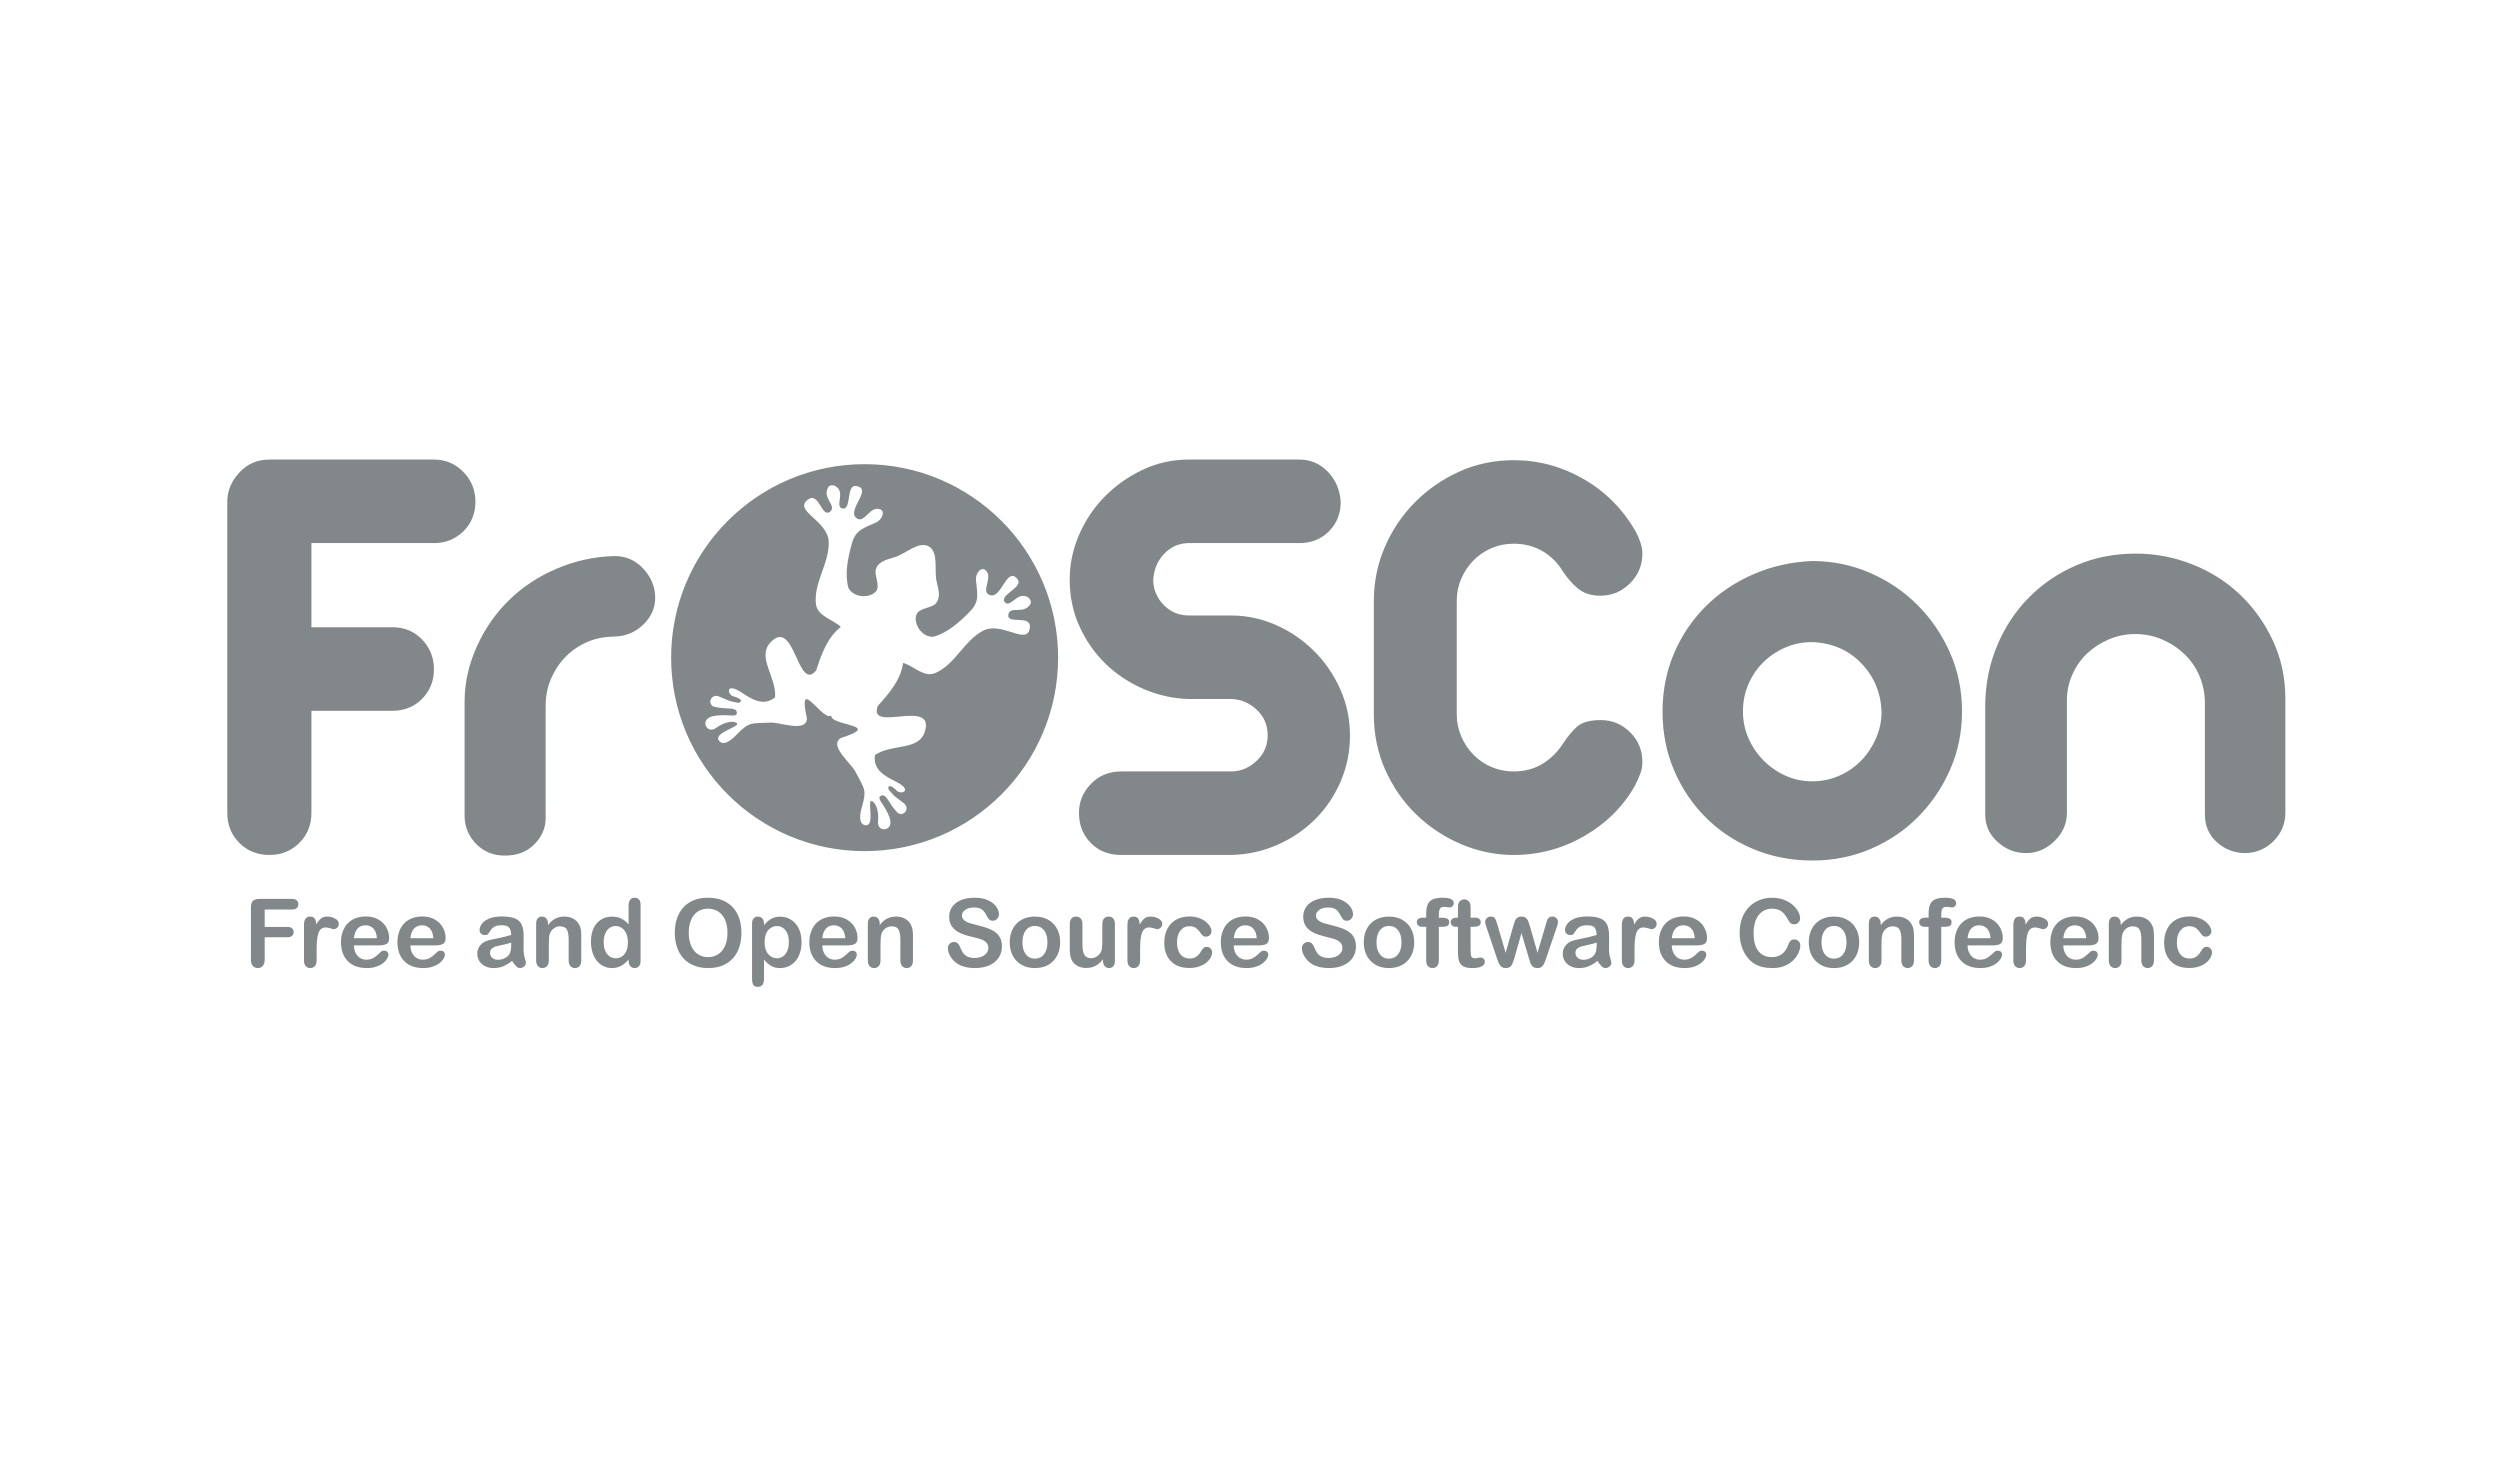 <svg xmlns="http://www.w3.org/2000/svg" width="198" height="116" viewBox="0 0 198 116">
  <g fill="#828889" fill-rule="evenodd" transform="translate(18 36)">
    <path d="M151.14 7.846C152.708 7.846 154.211 8.132 155.649 8.704 157.086 9.275 158.344 10.076 159.423 11.105 160.5 12.134 161.367 13.351 162.02 14.756 162.673 16.161 163 17.68 163 19.314L163 28.38C163 29.23 162.698 29.965 162.094 30.586 161.489 31.207 160.745 31.533 159.864 31.566 158.981 31.566 158.222 31.28 157.585 30.708 156.947 30.136 156.629 29.409 156.629 28.528L156.629 19.706C156.629 18.954 156.49 18.244 156.213 17.574 155.935 16.904 155.543 16.324 155.036 15.834 154.53 15.344 153.942 14.952 153.272 14.658 152.602 14.364 151.875 14.217 151.091 14.217 150.372 14.217 149.686 14.356 149.033 14.633 148.379 14.912 147.808 15.279 147.317 15.737 146.827 16.194 146.436 16.749 146.141 17.403 145.847 18.056 145.7 18.742 145.7 19.461L145.7 28.38C145.7 29.23 145.373 29.973 144.72 30.61 144.067 31.248 143.315 31.566 142.466 31.566 141.616 31.566 140.865 31.272 140.211 30.684 139.558 30.096 139.231 29.377 139.231 28.528L139.231 19.706C139.264 18.072 139.582 16.537 140.187 15.099 140.791 13.662 141.624 12.404 142.686 11.326 143.748 10.248 144.998 9.398 146.436 8.777 147.873 8.157 149.441 7.846 151.14 7.846L151.14 7.846 151.14 7.846zM125.531 14.854C124.78 14.854 124.078 14.993 123.424 15.27 122.771 15.548 122.191 15.932 121.684 16.422 121.178 16.913 120.778 17.493 120.484 18.162 120.189 18.832 120.042 19.559 120.042 20.343 120.042 21.095 120.189 21.805 120.484 22.475 120.778 23.144 121.178 23.733 121.684 24.239 122.191 24.746 122.771 25.146 123.424 25.44 124.078 25.734 124.78 25.881 125.531 25.881 126.283 25.881 126.994 25.734 127.663 25.44 128.333 25.146 128.913 24.746 129.403 24.239 129.893 23.733 130.286 23.144 130.579 22.475 130.873 21.805 131.02 21.095 131.02 20.343 130.955 18.84 130.416 17.566 129.403 16.521 128.391 15.475 127.1 14.919 125.531 14.854L125.531 14.854zM125.531 8.434C127.132 8.434 128.652 8.745 130.089 9.365 131.527 9.986 132.785 10.835 133.863 11.914 134.941 12.992 135.798 14.25 136.436 15.687 137.073 17.125 137.392 18.677 137.392 20.343 137.392 21.977 137.081 23.504 136.46 24.925 135.84 26.347 134.998 27.596 133.937 28.674 132.874 29.753 131.625 30.602 130.187 31.223 128.75 31.844 127.197 32.154 125.531 32.154 123.898 32.154 122.362 31.86 120.925 31.272 119.487 30.684 118.229 29.859 117.151 28.797 116.073 27.735 115.223 26.485 114.603 25.048 113.982 23.61 113.672 22.042 113.672 20.343 113.672 18.71 113.974 17.182 114.578 15.76 115.183 14.34 116.015 13.098 117.078 12.036 118.14 10.974 119.397 10.125 120.851 9.488 122.305 8.851 123.865 8.499 125.531 8.434L125.531 8.434zM108.794 21.03C109.676 21.03 110.443 21.348 111.097 21.985 111.75 22.622 112.077 23.414 112.077 24.362 112.077 24.689 112.02 24.999 111.906 25.293 111.791 25.587 111.652 25.897 111.489 26.224 110.542 27.89 109.202 29.222 107.47 30.218 105.739 31.215 103.876 31.713 101.883 31.713 100.446 31.713 99.057 31.427 97.718 30.855 96.378 30.284 95.194 29.5 94.165 28.503 93.135 27.506 92.318 26.33 91.714 24.974 91.11 23.618 90.808 22.157 90.808 20.588L90.808 11.571C90.808 10.1 91.093 8.695 91.665 7.356 92.237 6.016 93.029 4.832 94.042 3.803 95.055 2.774 96.231 1.957 97.571 1.352 98.91.748 100.348.446 101.883.446 103.844.446 105.69.945 107.421 1.941 109.153 2.937 110.525 4.318 111.538 6.082 111.669 6.311 111.791 6.588 111.906 6.915 112.02 7.242 112.077 7.552 112.077 7.846 112.077 8.761 111.75 9.545 111.097 10.199 110.443 10.852 109.659 11.179 108.745 11.179 108.026 11.179 107.438 10.991 106.98 10.615 106.523 10.239 106.114 9.774 105.755 9.218 105.363 8.565 104.832 8.042 104.162 7.65 103.492 7.258 102.733 7.062 101.883 7.062 101.262 7.062 100.683 7.176 100.144 7.405 99.604 7.634 99.131 7.953 98.722 8.361 98.314 8.769 97.987 9.251 97.742 9.807 97.497 10.362 97.375 10.95 97.375 11.571L97.375 20.589C97.375 21.209 97.497 21.797 97.742 22.353 97.987 22.908 98.314 23.39 98.722 23.798 99.131 24.207 99.604 24.526 100.144 24.754 100.683 24.982 101.262 25.098 101.883 25.098 102.733 25.098 103.484 24.901 104.138 24.509 104.791 24.117 105.33 23.594 105.755 22.941 106.114 22.386 106.49 21.928 106.882 21.569 107.274 21.209 107.911 21.03 108.794 21.03L108.794 21.03zM76.177 7.013C75.393 7.013 74.731 7.299 74.192 7.871 73.653 8.442 73.367 9.153 73.334 10.002 73.367 10.754 73.653 11.399 74.192 11.938 74.731 12.478 75.393 12.747 76.177 12.747L79.51 12.747C80.718 12.747 81.886 12.992 83.013 13.482 84.141 13.972 85.145 14.65 86.028 15.516 86.91 16.382 87.612 17.395 88.135 18.554 88.657 19.714 88.919 20.947 88.919 22.254 88.919 23.529 88.674 24.738 88.184 25.881 87.694 27.025 87.024 28.021 86.174 28.87 85.325 29.72 84.328 30.398 83.185 30.904 82.042 31.411 80.816 31.68 79.51 31.713L70.786 31.713C69.806 31.713 69.006 31.394 68.384 30.758 67.764 30.12 67.454 29.328 67.454 28.38 67.454 27.498 67.772 26.73 68.409 26.077 69.046 25.424 69.838 25.097 70.786 25.097L79.51 25.097C80.261 25.097 80.931 24.819 81.519 24.264 82.107 23.708 82.401 23.039 82.401 22.254 82.401 21.437 82.115 20.759 81.543 20.22 80.971 19.681 80.31 19.395 79.559 19.363L76.177 19.363C74.936 19.33 73.743 19.069 72.599 18.579 71.456 18.089 70.451 17.427 69.585 16.594 68.72 15.76 68.026 14.773 67.503 13.629 66.98 12.485 66.719 11.244 66.719 9.904 66.719 8.695 66.963 7.519 67.454 6.376 67.944 5.232 68.621 4.22 69.487 3.337 70.353 2.455 71.358 1.744 72.501 1.205 73.645.666 74.87.397 76.177.397L84.9.397C85.782.397 86.534.715 87.155 1.352 87.775 1.99 88.118 2.782 88.184 3.73 88.184 4.677 87.873 5.461 87.252 6.082 86.632 6.703 85.848 7.013 84.9 7.013L76.177 7.013 76.177 7.013zM21.982 31.762C21.1 31.762 20.364 31.476 19.777 30.904 19.189 30.333 18.796 29.575 18.796 28.626L18.796 19.559C18.796 17.99 19.164 16.512 19.801 15.124 20.438 13.735 21.288 12.526 22.35 11.497 23.411 10.468 24.653 9.651 26.074 9.047 27.495 8.442 29.006 8.084 30.608 8.042 31.522 8.018 32.282 8.352 32.886 8.973 33.49 9.594 33.858 10.344 33.891 11.227 33.924 12.109 33.58 12.853 32.96 13.457 32.339 14.062 31.572 14.395 30.656 14.413 29.905 14.428 29.202 14.552 28.549 14.83 27.896 15.107 27.324 15.491 26.833 15.981 26.343 16.471 25.952 17.052 25.657 17.721 25.363 18.391 25.216 19.118 25.216 19.902L25.216 28.821C25.216 29.674 24.832 30.373 24.261 30.929 23.689 31.484 22.93 31.762 21.982 31.762L21.982 31.762zM6.665 7.013L6.665 13.678 13.085 13.678C14.033 13.678 14.817 14.005 15.438 14.658 16.058 15.312 16.369 16.096 16.369 17.011 16.369 17.925 16.058 18.701 15.438 19.339 14.817 19.976 14.032 20.294 13.085 20.294L6.665 20.294 6.665 28.38C6.665 29.328 6.347 30.12 5.709 30.758 5.073 31.394 4.28 31.713 3.333 31.713 2.385 31.713 1.593 31.394.955 30.758.319 30.12 0 29.328 0 28.38L0 3.73C0 2.88.319 2.112.955 1.426 1.593.74 2.385.397 3.333.397L16.369.397C17.283.397 18.06.724 18.697 1.377 19.333 2.03 19.653 2.815 19.653 3.73 19.653 4.677 19.333 5.461 18.697 6.082 18.06 6.703 17.283 7.013 16.369 7.013L6.665 7.013 6.665 7.013zM79.713 38.308L81.532 38.308C81.508 37.965 81.416 37.708 81.255 37.539 81.094 37.369 80.884 37.283 80.621 37.283 80.37 37.283 80.166 37.37 80.006 37.541 79.845 37.714 79.747 37.97 79.713 38.308L79.713 38.308 79.713 38.308zM81.675 38.877L79.713 38.877C79.716 39.106 79.762 39.306 79.851 39.481 79.94 39.655 80.06 39.786 80.208 39.873 80.356 39.962 80.52 40.006 80.698 40.006 80.819 40.006 80.928 39.993 81.027 39.964 81.126 39.936 81.223 39.892 81.315 39.832 81.41 39.772 81.495 39.708 81.573 39.638 81.652 39.57 81.753 39.477 81.879 39.359 81.93 39.315 82.003 39.293 82.099 39.293 82.202 39.293 82.285 39.321 82.349 39.378 82.412 39.434 82.444 39.513 82.444 39.616 82.444 39.707 82.408 39.813 82.338 39.935 82.266 40.055 82.159 40.172 82.015 40.283 81.872 40.395 81.693 40.488 81.476 40.561 81.259 40.634 81.009 40.671 80.728 40.671 80.083 40.671 79.582 40.488 79.224 40.12 78.867 39.753 78.687 39.254 78.687 38.624 78.687 38.328 78.731 38.052 78.82 37.798 78.908 37.545 79.037 37.328 79.205 37.146 79.375 36.965 79.583 36.826 79.831 36.729 80.078 36.633 80.353 36.584 80.654 36.584 81.047 36.584 81.383 36.667 81.663 36.832 81.944 36.998 82.154 37.211 82.294 37.473 82.433 37.736 82.503 38.003 82.503 38.275 82.503 38.527 82.43 38.69 82.286 38.766 82.142 38.84 81.937 38.877 81.675 38.877L81.675 38.877zM78.002 39.428C78.002 39.553 77.965 39.686 77.89 39.829 77.815 39.972 77.701 40.107 77.548 40.236 77.395 40.364 77.202 40.468 76.969 40.546 76.737 40.625 76.475 40.664 76.184 40.664 75.563 40.664 75.079 40.483 74.731 40.122 74.384 39.76 74.209 39.276 74.209 38.668 74.209 38.256 74.288 37.892 74.448 37.576 74.607 37.26 74.838 37.016 75.139 36.844 75.441 36.671 75.801 36.584 76.22 36.584 76.48 36.584 76.718 36.622 76.935 36.698 77.151 36.773 77.335 36.871 77.486 36.992 77.637 37.113 77.752 37.24 77.831 37.376 77.911 37.513 77.951 37.639 77.951 37.756 77.951 37.876 77.906 37.978 77.817 38.062 77.727 38.145 77.619 38.186 77.491 38.186 77.408 38.186 77.339 38.164 77.284 38.122 77.228 38.079 77.167 38.01 77.098 37.914 76.975 37.728 76.847 37.589 76.714 37.495 76.58 37.402 76.411 37.356 76.205 37.356 75.909 37.356 75.669 37.472 75.488 37.703 75.307 37.934 75.216 38.251 75.216 38.653 75.216 38.842 75.24 39.015 75.287 39.173 75.333 39.331 75.399 39.465 75.489 39.577 75.577 39.689 75.683 39.773 75.809 39.831 75.934 39.888 76.071 39.917 76.221 39.917 76.421 39.917 76.593 39.87 76.736 39.777 76.88 39.683 77.007 39.542 77.117 39.351 77.178 39.238 77.244 39.15 77.316 39.086 77.386 39.023 77.474 38.991 77.577 38.991 77.699 38.991 77.801 39.037 77.881 39.13 77.962 39.223 78.003 39.322 78.003 39.428L78.002 39.428 78.002 39.428zM72.297 39.223L72.297 40.061C72.297 40.265 72.249 40.416 72.154 40.518 72.059 40.619 71.937 40.671 71.79 40.671 71.645 40.671 71.527 40.62 71.433 40.517 71.34 40.414 71.293 40.262 71.293 40.062L71.293 37.268C71.293 36.818 71.457 36.592 71.783 36.592 71.949 36.592 72.069 36.644 72.143 36.75 72.217 36.855 72.257 37.011 72.264 37.217 72.384 37.011 72.506 36.855 72.633 36.75 72.76 36.644 72.928 36.592 73.138 36.592 73.35 36.592 73.554 36.644 73.752 36.75 73.95 36.855 74.049 36.995 74.049 37.169 74.049 37.29 74.008 37.392 73.923 37.472 73.839 37.552 73.747 37.59 73.649 37.59 73.613 37.59 73.524 37.568 73.383 37.523 73.241 37.477 73.117 37.455 73.01 37.455 72.863 37.455 72.742 37.494 72.649 37.571 72.557 37.648 72.484 37.762 72.432 37.914 72.381 38.066 72.346 38.247 72.326 38.457 72.307 38.667 72.297 38.922 72.297 39.223L72.297 39.223zM69.36 40.105L69.36 39.976C69.24 40.128 69.114 40.256 68.982 40.359 68.85 40.462 68.706 40.538 68.549 40.588 68.392 40.639 68.213 40.664 68.012 40.664 67.77 40.664 67.553 40.614 67.359 40.513 67.168 40.412 67.018 40.275 66.913 40.098 66.789 39.885 66.726 39.578 66.726 39.179L66.726 37.191C66.726 36.989 66.771 36.84 66.862 36.741 66.953 36.642 67.072 36.592 67.222 36.592 67.374 36.592 67.496 36.642 67.59 36.742 67.683 36.843 67.729 36.992 67.729 37.191L67.729 38.797C67.729 39.029 67.749 39.225 67.788 39.383 67.828 39.541 67.898 39.665 67.999 39.754 68.101 39.843 68.239 39.888 68.413 39.888 68.582 39.888 68.741 39.838 68.89 39.737 69.039 39.637 69.148 39.505 69.217 39.344 69.274 39.202 69.302 38.891 69.302 38.411L69.302 37.191C69.302 36.992 69.348 36.843 69.441 36.742 69.535 36.642 69.655 36.592 69.805 36.592 69.955 36.592 70.074 36.641 70.165 36.741 70.256 36.84 70.301 36.989 70.301 37.191L70.301 40.097C70.301 40.288 70.257 40.431 70.171 40.528 70.084 40.623 69.971 40.671 69.834 40.671 69.696 40.671 69.584 40.62 69.494 40.522 69.405 40.422 69.36 40.283 69.36 40.105L69.36 40.105 69.36 40.105zM64.957 38.631C64.957 38.222 64.867 37.904 64.688 37.675 64.507 37.449 64.266 37.334 63.963 37.334 63.766 37.334 63.594 37.386 63.445 37.487 63.295 37.589 63.18 37.738 63.1 37.936 63.018 38.135 62.978 38.367 62.978 38.631 62.978 38.893 63.018 39.122 63.097 39.319 63.177 39.514 63.291 39.665 63.438 39.769 63.588 39.873 63.762 39.924 63.963 39.924 64.266 39.924 64.507 39.81 64.688 39.581 64.867 39.352 64.957 39.035 64.957 38.631L64.957 38.631 64.957 38.631zM65.964 38.631C65.964 38.93 65.918 39.206 65.825 39.458 65.731 39.71 65.597 39.927 65.42 40.109 65.245 40.29 65.034 40.429 64.79 40.526 64.543 40.622 64.269 40.671 63.963 40.671 63.658 40.671 63.386 40.622 63.142 40.525 62.9 40.427 62.691 40.286 62.512 40.103 62.335 39.921 62.2 39.705 62.108 39.457 62.017 39.208 61.971 38.932 61.971 38.631 61.971 38.328 62.017 38.049 62.11 37.797 62.204 37.545 62.337 37.329 62.511 37.15 62.684 36.972 62.895 36.834 63.142 36.737 63.39 36.641 63.663 36.592 63.963 36.592 64.266 36.592 64.541 36.641 64.789 36.738 65.037 36.836 65.248 36.977 65.424 37.157 65.601 37.339 65.735 37.555 65.827 37.804 65.918 38.054 65.964 38.33 65.964 38.631L65.964 38.631 65.964 38.631zM61.352 38.961C61.352 39.287 61.268 39.581 61.1 39.84 60.933 40.1 60.687 40.304 60.364 40.45 60.04 40.597 59.657 40.671 59.213 40.671 58.681 40.671 58.244 40.571 57.897 40.37 57.653 40.225 57.453 40.033 57.3 39.79 57.147 39.55 57.071 39.315 57.071 39.087 57.071 38.955 57.117 38.841 57.209 38.747 57.3 38.653 57.417 38.605 57.56 38.605 57.675 38.605 57.772 38.643 57.852 38.715 57.931 38.79 57.999 38.899 58.055 39.043 58.124 39.215 58.199 39.358 58.279 39.473 58.358 39.587 58.471 39.683 58.615 39.758 58.759 39.832 58.949 39.87 59.184 39.87 59.508 39.87 59.771 39.795 59.972 39.644 60.174 39.493 60.276 39.306 60.276 39.079 60.276 38.901 60.222 38.756 60.113 38.644 60.004 38.533 59.862 38.447 59.69 38.389 59.517 38.331 59.286 38.267 58.997 38.201 58.61 38.111 58.285 38.004 58.024 37.884 57.764 37.762 57.556 37.597 57.403 37.387 57.25 37.178 57.173 36.918 57.173 36.607 57.173 36.311 57.254 36.047 57.416 35.817 57.578 35.587 57.812 35.41 58.118 35.286 58.424 35.162 58.784 35.1 59.199 35.1 59.529 35.1 59.816 35.141 60.056 35.223 60.298 35.306 60.498 35.414 60.657 35.55 60.817 35.686 60.933 35.829 61.007 35.978 61.08 36.127 61.118 36.273 61.118 36.416 61.118 36.545 61.071 36.662 60.98 36.766 60.888 36.87 60.773 36.923 60.636 36.923 60.511 36.923 60.416 36.892 60.352 36.829 60.286 36.767 60.216 36.664 60.141 36.523 60.042 36.319 59.925 36.16 59.787 36.046 59.651 35.932 59.43 35.875 59.126 35.875 58.844 35.875 58.617 35.936 58.445 36.061 58.272 36.185 58.185 36.333 58.185 36.508 58.185 36.615 58.214 36.708 58.273 36.786 58.332 36.865 58.413 36.932 58.516 36.989 58.619 37.044 58.723 37.089 58.828 37.121 58.934 37.152 59.107 37.198 59.351 37.26 59.654 37.331 59.929 37.409 60.175 37.496 60.422 37.581 60.63 37.685 60.804 37.808 60.976 37.929 61.11 38.085 61.207 38.272 61.304 38.46 61.353 38.69 61.353 38.961L61.352 38.961 61.352 38.961zM51.673 37.146L51.673 37.268C51.849 37.034 52.042 36.864 52.251 36.755 52.46 36.645 52.701 36.592 52.973 36.592 53.238 36.592 53.474 36.649 53.682 36.764 53.891 36.879 54.046 37.042 54.149 37.252 54.215 37.375 54.258 37.507 54.278 37.65 54.297 37.792 54.307 37.972 54.307 38.193L54.307 40.061C54.307 40.262 54.261 40.413 54.169 40.516 54.077 40.619 53.958 40.671 53.811 40.671 53.661 40.671 53.541 40.618 53.447 40.512 53.354 40.407 53.308 40.257 53.308 40.061L53.308 38.389C53.308 38.058 53.261 37.804 53.169 37.629 53.078 37.454 52.895 37.366 52.621 37.366 52.443 37.366 52.279 37.419 52.132 37.526 51.986 37.632 51.877 37.779 51.81 37.966 51.761 38.115 51.736 38.394 51.736 38.804L51.736 40.061C51.736 40.264 51.688 40.416 51.594 40.518 51.5 40.619 51.378 40.671 51.229 40.671 51.083 40.671 50.965 40.618 50.872 40.513 50.778 40.407 50.732 40.257 50.732 40.061L50.732 37.161C50.732 36.97 50.774 36.828 50.857 36.733 50.941 36.639 51.055 36.592 51.199 36.592 51.287 36.592 51.367 36.613 51.439 36.654 51.509 36.696 51.566 36.758 51.609 36.841 51.652 36.925 51.673 37.027 51.673 37.146L51.673 37.146 51.673 37.146zM47.126 38.308L48.946 38.308C48.922 37.965 48.829 37.708 48.668 37.539 48.507 37.368 48.297 37.283 48.034 37.283 47.783 37.283 47.579 37.37 47.419 37.541 47.258 37.714 47.16 37.97 47.126 38.308L47.126 38.308zM49.088 38.877L47.126 38.877C47.129 39.106 47.175 39.306 47.265 39.481 47.353 39.655 47.473 39.786 47.621 39.873 47.769 39.962 47.933 40.006 48.111 40.006 48.232 40.006 48.341 39.992 48.44 39.964 48.539 39.936 48.636 39.892 48.728 39.832 48.823 39.771 48.908 39.707 48.986 39.638 49.065 39.57 49.166 39.477 49.292 39.359 49.343 39.315 49.416 39.292 49.512 39.292 49.615 39.292 49.698 39.321 49.762 39.377 49.825 39.434 49.857 39.513 49.857 39.616 49.857 39.706 49.821 39.813 49.751 39.934 49.679 40.055 49.573 40.172 49.428 40.283 49.285 40.395 49.106 40.488 48.889 40.561 48.672 40.634 48.422 40.671 48.141 40.671 47.496 40.671 46.995 40.488 46.637 40.12 46.279 39.752 46.1 39.253 46.1 38.624 46.1 38.328 46.144 38.051 46.234 37.798 46.322 37.545 46.45 37.328 46.618 37.146 46.788 36.965 46.996 36.826 47.245 36.729 47.492 36.633 47.766 36.584 48.068 36.584 48.46 36.584 48.796 36.667 49.076 36.832 49.357 36.998 49.567 37.211 49.707 37.473 49.846 37.736 49.917 38.003 49.917 38.275 49.917 38.527 49.843 38.69 49.699 38.765 49.555 38.84 49.351 38.877 49.088 38.877L49.088 38.877zM44.477 38.614C44.477 38.349 44.437 38.122 44.356 37.931 44.275 37.742 44.162 37.596 44.019 37.495 43.876 37.393 43.717 37.342 43.544 37.342 43.267 37.342 43.034 37.451 42.843 37.669 42.653 37.887 42.558 38.207 42.558 38.631 42.558 39.031 42.652 39.341 42.841 39.563 43.03 39.786 43.264 39.896 43.544 39.896 43.71 39.896 43.865 39.847 44.007 39.75 44.149 39.653 44.263 39.508 44.348 39.315 44.435 39.122 44.477 38.887 44.477 38.614L44.477 38.614zM42.51 37.155L42.51 37.275C42.698 37.043 42.895 36.871 43.098 36.762 43.302 36.653 43.533 36.599 43.79 36.599 44.099 36.599 44.383 36.678 44.643 36.837 44.902 36.997 45.108 37.23 45.259 37.536 45.41 37.842 45.484 38.205 45.484 38.624 45.484 38.932 45.441 39.216 45.354 39.474 45.268 39.732 45.147 39.95 44.996 40.125 44.844 40.301 44.664 40.435 44.457 40.529 44.251 40.624 44.027 40.671 43.79 40.671 43.503 40.671 43.262 40.614 43.068 40.498 42.873 40.384 42.687 40.214 42.511 39.991L42.511 41.499C42.511 41.939 42.35 42.16 42.029 42.16 41.841 42.16 41.716 42.104 41.654 41.989 41.592 41.875 41.562 41.71 41.562 41.491L41.562 37.161C41.562 36.97 41.603 36.827 41.688 36.733 41.77 36.639 41.885 36.592 42.029 36.592 42.171 36.592 42.288 36.64 42.376 36.737 42.465 36.834 42.511 36.973 42.511 37.155L42.51 37.155 42.51 37.155zM39.615 37.871C39.615 37.476 39.551 37.134 39.424 36.845 39.296 36.556 39.115 36.337 38.878 36.189 38.642 36.041 38.371 35.967 38.063 35.967 37.845 35.967 37.644 36.008 37.459 36.09 37.274 36.172 37.115 36.292 36.981 36.448 36.848 36.606 36.742 36.806 36.665 37.05 36.588 37.293 36.549 37.568 36.549 37.871 36.549 38.177 36.588 38.454 36.665 38.702 36.742 38.949 36.852 39.154 36.992 39.317 37.132 39.481 37.294 39.602 37.477 39.683 37.659 39.764 37.86 39.804 38.078 39.804 38.358 39.804 38.614 39.734 38.848 39.595 39.083 39.456 39.268 39.24 39.407 38.947 39.546 38.656 39.615 38.298 39.615 37.871L39.615 37.871zM38.063 35.1C38.623 35.1 39.101 35.212 39.504 35.44 39.903 35.667 40.207 35.988 40.413 36.406 40.619 36.823 40.721 37.314 40.721 37.878 40.721 38.295 40.665 38.672 40.552 39.014 40.439 39.354 40.271 39.65 40.045 39.9 39.82 40.149 39.542 40.34 39.215 40.473 38.886 40.604 38.51 40.671 38.086 40.671 37.664 40.671 37.287 40.603 36.953 40.466 36.62 40.331 36.342 40.139 36.119 39.892 35.896 39.645 35.727 39.346 35.613 38.999 35.499 38.651 35.442 38.275 35.442 37.871 35.442 37.457 35.502 37.077 35.62 36.732 35.74 36.386 35.912 36.092 36.138 35.85 36.363 35.607 36.637 35.421 36.961 35.293 37.284 35.164 37.652 35.1 38.063 35.1L38.063 35.1 38.063 35.1zM29.812 38.624C29.812 38.896 29.855 39.128 29.939 39.319 30.023 39.509 30.14 39.653 30.286 39.75 30.434 39.847 30.594 39.896 30.768 39.896 30.944 39.896 31.106 39.85 31.251 39.758 31.397 39.666 31.514 39.526 31.6 39.335 31.686 39.145 31.73 38.908 31.73 38.624 31.73 38.358 31.686 38.127 31.6 37.935 31.514 37.743 31.396 37.597 31.248 37.495 31.1 37.393 30.937 37.342 30.761 37.342 30.577 37.342 30.412 37.393 30.268 37.497 30.124 37.601 30.012 37.752 29.932 37.946 29.853 38.141 29.812 38.366 29.812 38.623L29.812 38.624zM31.786 40.098L31.786 39.998C31.651 40.153 31.518 40.278 31.387 40.375 31.257 40.472 31.113 40.546 30.96 40.596 30.807 40.646 30.64 40.671 30.459 40.671 30.219 40.671 29.997 40.619 29.792 40.518 29.588 40.416 29.41 40.272 29.261 40.083 29.112 39.894 28.998 39.672 28.921 39.418 28.844 39.163 28.805 38.887 28.805 38.591 28.805 37.964 28.958 37.475 29.264 37.125 29.571 36.775 29.975 36.599 30.474 36.599 30.763 36.599 31.007 36.649 31.205 36.748 31.403 36.847 31.598 36.999 31.786 37.206L31.786 35.724C31.786 35.519 31.827 35.363 31.909 35.258 31.991 35.152 32.108 35.1 32.26 35.1 32.412 35.1 32.529 35.149 32.612 35.245 32.694 35.342 32.734 35.485 32.734 35.673L32.734 40.098C32.734 40.289 32.691 40.433 32.603 40.528 32.514 40.623 32.4 40.671 32.26 40.671 32.123 40.671 32.009 40.621 31.92 40.522 31.831 40.422 31.786 40.282 31.786 40.098L31.786 40.098zM25.403 37.146L25.403 37.268C25.58 37.034 25.773 36.864 25.981 36.755 26.191 36.645 26.432 36.592 26.704 36.592 26.969 36.592 27.205 36.649 27.413 36.764 27.621 36.879 27.777 37.042 27.88 37.252 27.946 37.375 27.988 37.507 28.009 37.65 28.028 37.792 28.037 37.972 28.037 38.193L28.037 40.061C28.037 40.262 27.991 40.413 27.9 40.516 27.808 40.619 27.689 40.671 27.541 40.671 27.392 40.671 27.272 40.618 27.177 40.512 27.085 40.407 27.038 40.257 27.038 40.061L27.038 38.389C27.038 38.058 26.991 37.804 26.9 37.629 26.808 37.455 26.625 37.366 26.351 37.366 26.173 37.366 26.009 37.419 25.862 37.526 25.716 37.632 25.607 37.779 25.54 37.966 25.491 38.115 25.466 38.394 25.466 38.804L25.466 40.061C25.466 40.264 25.418 40.416 25.324 40.518 25.23 40.619 25.109 40.671 24.959 40.671 24.813 40.671 24.696 40.618 24.602 40.513 24.509 40.407 24.462 40.257 24.462 40.061L24.462 37.161C24.462 36.97 24.504 36.828 24.588 36.733 24.671 36.639 24.785 36.592 24.929 36.592 25.017 36.592 25.097 36.613 25.168 36.654 25.239 36.696 25.297 36.758 25.339 36.841 25.382 36.925 25.403 37.027 25.403 37.146L25.403 37.146zM22.489 38.654C22.343 38.708 22.128 38.764 21.848 38.824 21.567 38.885 21.373 38.929 21.265 38.958 21.157 38.985 21.054 39.041 20.956 39.124 20.858 39.205 20.809 39.319 20.809 39.466 20.809 39.619 20.867 39.748 20.982 39.855 21.098 39.961 21.248 40.014 21.434 40.014 21.632 40.014 21.816 39.971 21.983 39.884 22.152 39.798 22.275 39.685 22.353 39.548 22.444 39.396 22.489 39.146 22.489 38.798L22.489 38.654 22.489 38.654 22.489 38.654zM22.556 40.105C22.312 40.293 22.077 40.435 21.852 40.529 21.625 40.624 21.37 40.671 21.089 40.671 20.831 40.671 20.605 40.62 20.41 40.518 20.216 40.416 20.065 40.28 19.96 40.105 19.855 39.931 19.802 39.743 19.802 39.54 19.802 39.265 19.889 39.031 20.063 38.837 20.237 38.644 20.476 38.514 20.781 38.448 20.843 38.433 21.001 38.4 21.254 38.349 21.507 38.297 21.722 38.25 21.903 38.207 22.083 38.163 22.278 38.112 22.489 38.05 22.477 37.785 22.424 37.59 22.33 37.468 22.234 37.344 22.04 37.282 21.743 37.282 21.488 37.282 21.296 37.317 21.168 37.389 21.039 37.46 20.928 37.566 20.837 37.708 20.745 37.851 20.68 37.945 20.642 37.99 20.603 38.035 20.522 38.057 20.398 38.057 20.285 38.057 20.187 38.021 20.106 37.948 20.023 37.877 19.982 37.784 19.982 37.671 19.982 37.495 20.044 37.324 20.169 37.157 20.295 36.99 20.489 36.853 20.754 36.746 21.019 36.637 21.347 36.583 21.743 36.583 22.184 36.583 22.53 36.636 22.782 36.74 23.034 36.845 23.213 37.009 23.317 37.235 23.421 37.459 23.474 37.759 23.474 38.131 23.474 38.366 23.473 38.567 23.471 38.73 23.47 38.894 23.469 39.077 23.466 39.278 23.466 39.466 23.497 39.663 23.56 39.868 23.623 40.073 23.653 40.204 23.653 40.263 23.653 40.366 23.605 40.46 23.509 40.544 23.412 40.628 23.302 40.671 23.18 40.671 23.077 40.671 22.976 40.622 22.876 40.525 22.774 40.428 22.669 40.289 22.556 40.105L22.556 40.105zM14.504 38.308L16.322 38.308C16.298 37.965 16.205 37.708 16.045 37.539 15.884 37.368 15.674 37.283 15.412 37.283 15.161 37.283 14.956 37.37 14.796 37.541 14.635 37.714 14.537 37.97 14.504 38.308L14.504 38.308zM16.465 38.877L14.504 38.877C14.506 39.106 14.552 39.306 14.641 39.481 14.73 39.655 14.849 39.785 14.997 39.873 15.146 39.962 15.31 40.006 15.488 40.006 15.608 40.006 15.718 39.992 15.817 39.964 15.916 39.936 16.012 39.892 16.105 39.832 16.199 39.771 16.285 39.707 16.363 39.638 16.442 39.57 16.543 39.477 16.668 39.359 16.72 39.315 16.793 39.292 16.888 39.292 16.991 39.292 17.075 39.321 17.139 39.377 17.202 39.434 17.234 39.513 17.234 39.616 17.234 39.706 17.198 39.813 17.128 39.934 17.056 40.055 16.95 40.172 16.805 40.283 16.662 40.394 16.483 40.487 16.266 40.561 16.049 40.634 15.799 40.671 15.518 40.671 14.873 40.671 14.371 40.488 14.014 40.12 13.657 39.752 13.477 39.253 13.477 38.623 13.477 38.328 13.521 38.051 13.611 37.798 13.698 37.545 13.827 37.328 13.996 37.146 14.165 36.965 14.373 36.826 14.622 36.729 14.868 36.633 15.143 36.584 15.445 36.584 15.837 36.584 16.173 36.667 16.453 36.832 16.734 36.998 16.943 37.211 17.084 37.473 17.223 37.736 17.293 38.003 17.293 38.275 17.293 38.527 17.221 38.69 17.076 38.765 16.932 38.839 16.728 38.877 16.465 38.877L16.465 38.877zM10.031 38.308L11.85 38.308C11.826 37.965 11.734 37.708 11.573 37.539 11.413 37.368 11.201 37.283 10.94 37.283 10.689 37.283 10.484 37.37 10.323 37.541 10.163 37.714 10.065 37.97 10.031 38.308L10.031 38.308zM11.993 38.877L10.031 38.877C10.033 39.106 10.081 39.306 10.169 39.481 10.258 39.655 10.378 39.785 10.526 39.873 10.674 39.962 10.838 40.006 11.016 40.006 11.137 40.006 11.246 39.992 11.345 39.964 11.444 39.936 11.54 39.892 11.634 39.832 11.728 39.771 11.813 39.707 11.891 39.638 11.97 39.57 12.071 39.477 12.197 39.359 12.248 39.315 12.321 39.292 12.416 39.292 12.519 39.292 12.603 39.321 12.667 39.377 12.73 39.434 12.762 39.513 12.762 39.616 12.762 39.706 12.726 39.813 12.655 39.934 12.584 40.055 12.478 40.172 12.333 40.283 12.19 40.394 12.011 40.487 11.794 40.561 11.577 40.634 11.327 40.671 11.046 40.671 10.402 40.671 9.899 40.488 9.542 40.12 9.185 39.752 9.005 39.253 9.005 38.623 9.005 38.328 9.049 38.051 9.138 37.798 9.226 37.545 9.355 37.328 9.523 37.146 9.693 36.965 9.901 36.826 10.149 36.729 10.396 36.633 10.672 36.584 10.972 36.584 11.365 36.584 11.701 36.667 11.981 36.832 12.261 36.998 12.471 37.211 12.612 37.473 12.751 37.736 12.821 38.003 12.821 38.275 12.821 38.527 12.748 38.69 12.604 38.765 12.46 38.839 12.255 38.877 11.993 38.877L11.993 38.877zM7.079 39.222L7.079 40.061C7.079 40.264 7.032 40.416 6.937 40.518 6.841 40.619 6.719 40.671 6.573 40.671 6.427 40.671 6.309 40.62 6.215 40.517 6.123 40.414 6.076 40.262 6.076 40.062L6.076 37.268C6.076 36.817 6.239 36.592 6.565 36.592 6.732 36.592 6.851 36.644 6.925 36.75 6.999 36.855 7.04 37.011 7.047 37.217 7.166 37.011 7.289 36.855 7.416 36.75 7.542 36.644 7.71 36.592 7.921 36.592 8.132 36.592 8.336 36.644 8.534 36.75 8.733 36.855 8.832 36.995 8.832 37.168 8.832 37.29 8.79 37.392 8.705 37.471 8.621 37.552 8.53 37.59 8.431 37.59 8.395 37.59 8.306 37.568 8.165 37.522 8.024 37.477 7.9 37.455 7.792 37.455 7.645 37.455 7.525 37.494 7.432 37.571 7.339 37.648 7.266 37.762 7.214 37.914 7.163 38.066 7.128 38.247 7.108 38.457 7.09 38.667 7.079 38.922 7.079 39.223L7.079 39.222 7.079 39.222zM5.114 36.033L2.964 36.033 2.964 37.412 4.761 37.412C4.927 37.412 5.053 37.449 5.134 37.524 5.216 37.599 5.257 37.698 5.257 37.824 5.257 37.949 5.216 38.048 5.132 38.121 5.049 38.195 4.924 38.231 4.761 38.231L2.964 38.231 2.964 40.006C2.964 40.23 2.913 40.399 2.81 40.508 2.709 40.617 2.579 40.671 2.419 40.671 2.259 40.671 2.127 40.615 2.025 40.505 1.924 40.394 1.872 40.228 1.872 40.006L1.872 35.86C1.872 35.703 1.896 35.575 1.943 35.476 1.989 35.377 2.062 35.305 2.161 35.259 2.26 35.214 2.387 35.191 2.541 35.191L5.114 35.191C5.288 35.191 5.418 35.23 5.502 35.307 5.586 35.384 5.628 35.485 5.628 35.611 5.628 35.738 5.586 35.84 5.502 35.918 5.418 35.994 5.288 36.033 5.114 36.033L5.114 36.033zM157.192 39.428C157.192 39.554 157.155 39.686 157.08 39.829 157.005 39.971 156.891 40.107 156.738 40.236 156.586 40.364 156.392 40.468 156.159 40.546 155.927 40.625 155.664 40.664 155.373 40.664 154.752 40.664 154.27 40.483 153.921 40.122 153.574 39.76 153.399 39.276 153.399 38.667 153.399 38.256 153.478 37.892 153.638 37.576 153.797 37.26 154.028 37.016 154.329 36.844 154.631 36.671 154.991 36.584 155.41 36.584 155.67 36.584 155.908 36.621 156.125 36.698 156.341 36.773 156.525 36.871 156.676 36.992 156.827 37.112 156.942 37.24 157.02 37.375 157.101 37.512 157.141 37.639 157.141 37.756 157.141 37.876 157.096 37.978 157.007 38.062 156.916 38.144 156.809 38.186 156.68 38.186 156.598 38.186 156.529 38.165 156.474 38.122 156.419 38.079 156.357 38.009 156.288 37.914 156.165 37.728 156.037 37.589 155.904 37.495 155.77 37.402 155.6 37.356 155.395 37.356 155.099 37.356 154.859 37.471 154.679 37.703 154.497 37.934 154.407 38.252 154.407 38.653 154.407 38.842 154.431 39.015 154.477 39.173 154.523 39.331 154.589 39.466 154.679 39.577 154.767 39.689 154.873 39.773 154.999 39.83 155.123 39.888 155.261 39.917 155.41 39.917 155.611 39.917 155.783 39.871 155.926 39.777 156.07 39.683 156.197 39.541 156.307 39.351 156.367 39.238 156.434 39.15 156.506 39.086 156.576 39.022 156.663 38.991 156.766 38.991 156.889 38.991 156.991 39.037 157.071 39.13 157.151 39.222 157.193 39.322 157.193 39.427L157.192 39.428 157.192 39.428zM149.959 37.146L149.959 37.268C150.136 37.035 150.329 36.864 150.537 36.754 150.747 36.645 150.988 36.591 151.26 36.591 151.525 36.591 151.761 36.649 151.969 36.765 152.177 36.878 152.332 37.041 152.435 37.252 152.502 37.375 152.544 37.507 152.565 37.65 152.583 37.792 152.593 37.972 152.593 38.193L152.593 40.061C152.593 40.262 152.547 40.413 152.455 40.516 152.364 40.619 152.245 40.67 152.097 40.67 151.948 40.67 151.827 40.618 151.733 40.513 151.64 40.407 151.593 40.257 151.593 40.061L151.593 38.389C151.593 38.058 151.547 37.804 151.456 37.629 151.364 37.455 151.181 37.366 150.907 37.366 150.729 37.366 150.565 37.419 150.418 37.526 150.272 37.632 150.163 37.779 150.096 37.966 150.047 38.115 150.022 38.394 150.022 38.804L150.022 40.061C150.022 40.264 149.974 40.416 149.88 40.518 149.786 40.619 149.664 40.671 149.515 40.671 149.369 40.671 149.251 40.619 149.158 40.513 149.064 40.407 149.018 40.257 149.018 40.062L149.018 37.161C149.018 36.97 149.059 36.827 149.144 36.734 149.227 36.639 149.341 36.591 149.484 36.591 149.572 36.591 149.653 36.613 149.724 36.654 149.795 36.696 149.853 36.758 149.895 36.841 149.938 36.925 149.959 37.027 149.959 37.146L149.959 37.146zM145.413 38.307L147.232 38.307C147.208 37.965 147.115 37.708 146.954 37.539 146.794 37.368 146.583 37.283 146.321 37.283 146.07 37.283 145.866 37.369 145.705 37.541 145.545 37.714 145.447 37.97 145.413 38.307L145.413 38.307zM147.375 38.877L145.413 38.877C145.415 39.106 145.462 39.306 145.551 39.481 145.64 39.655 145.759 39.785 145.907 39.873 146.055 39.962 146.22 40.006 146.398 40.006 146.518 40.006 146.627 39.993 146.727 39.963 146.826 39.936 146.922 39.892 147.015 39.832 147.109 39.772 147.194 39.707 147.272 39.639 147.352 39.57 147.453 39.477 147.578 39.359 147.63 39.315 147.703 39.293 147.798 39.293 147.901 39.293 147.985 39.321 148.049 39.377 148.111 39.434 148.144 39.513 148.144 39.616 148.144 39.707 148.108 39.813 148.037 39.935 147.966 40.055 147.86 40.172 147.715 40.283 147.572 40.395 147.393 40.488 147.175 40.561 146.959 40.635 146.709 40.671 146.428 40.671 145.783 40.671 145.281 40.488 144.923 40.12 144.566 39.753 144.387 39.253 144.387 38.624 144.387 38.328 144.431 38.052 144.52 37.798 144.608 37.545 144.737 37.328 144.905 37.146 145.074 36.966 145.283 36.826 145.531 36.73 145.778 36.632 146.053 36.584 146.354 36.584 146.746 36.584 147.083 36.666 147.363 36.833 147.643 36.998 147.853 37.211 147.993 37.474 148.133 37.735 148.203 38.003 148.203 38.275 148.203 38.527 148.13 38.69 147.986 38.766 147.841 38.84 147.637 38.877 147.375 38.877L147.375 38.877zM142.461 39.222L142.461 40.062C142.461 40.265 142.413 40.416 142.319 40.518 142.223 40.619 142.101 40.671 141.954 40.671 141.809 40.671 141.691 40.62 141.597 40.517 141.504 40.414 141.457 40.263 141.457 40.062L141.457 37.268C141.457 36.818 141.62 36.592 141.947 36.592 142.113 36.592 142.233 36.645 142.307 36.75 142.381 36.855 142.421 37.011 142.428 37.217 142.548 37.011 142.671 36.855 142.797 36.75 142.924 36.645 143.092 36.592 143.302 36.592 143.514 36.592 143.718 36.645 143.916 36.75 144.114 36.855 144.213 36.994 144.213 37.169 144.213 37.291 144.172 37.393 144.087 37.472 144.002 37.552 143.911 37.59 143.813 37.59 143.777 37.59 143.688 37.568 143.547 37.523 143.405 37.477 143.281 37.455 143.173 37.455 143.027 37.455 142.906 37.494 142.813 37.57 142.721 37.648 142.648 37.763 142.596 37.915 142.545 38.066 142.51 38.247 142.49 38.457 142.471 38.667 142.461 38.922 142.461 39.223L142.461 39.222 142.461 39.222zM137.831 38.308L139.65 38.308C139.626 37.965 139.533 37.708 139.373 37.539 139.212 37.369 139.001 37.283 138.739 37.283 138.488 37.283 138.284 37.369 138.123 37.541 137.963 37.714 137.865 37.97 137.831 38.307L137.831 38.308zM139.793 38.877L137.831 38.877C137.833 39.106 137.88 39.306 137.969 39.481 138.058 39.655 138.178 39.785 138.326 39.873 138.473 39.962 138.638 40.006 138.816 40.006 138.936 40.006 139.045 39.993 139.144 39.964 139.244 39.936 139.34 39.892 139.433 39.832 139.527 39.772 139.613 39.708 139.69 39.639 139.769 39.57 139.871 39.477 139.996 39.359 140.048 39.315 140.121 39.293 140.216 39.293 140.319 39.293 140.403 39.321 140.467 39.378 140.53 39.434 140.562 39.513 140.562 39.616 140.562 39.707 140.526 39.813 140.455 39.935 140.384 40.055 140.277 40.172 140.133 40.283 139.99 40.395 139.811 40.488 139.594 40.561 139.377 40.635 139.127 40.671 138.846 40.671 138.201 40.671 137.7 40.488 137.342 40.12 136.984 39.753 136.805 39.254 136.805 38.624 136.805 38.328 136.849 38.052 136.938 37.798 137.026 37.545 137.155 37.328 137.323 37.146 137.492 36.966 137.701 36.826 137.949 36.73 138.197 36.633 138.471 36.584 138.772 36.584 139.165 36.584 139.501 36.666 139.781 36.833 140.061 36.998 140.271 37.211 140.412 37.474 140.551 37.735 140.621 38.003 140.621 38.275 140.621 38.527 140.548 38.691 140.404 38.766 140.259 38.84 140.055 38.877 139.793 38.877L139.793 38.877zM134.506 36.681L134.744 36.681 134.744 36.379C134.744 36.066 134.784 35.817 134.863 35.631 134.943 35.446 135.078 35.311 135.268 35.227 135.458 35.143 135.718 35.1 136.048 35.1 136.634 35.1 136.927 35.244 136.927 35.531 136.927 35.623 136.897 35.702 136.835 35.769 136.773 35.836 136.702 35.868 136.618 35.868 136.579 35.868 136.511 35.861 136.416 35.847 136.321 35.832 136.24 35.824 136.173 35.824 135.992 35.824 135.876 35.878 135.825 35.985 135.773 36.092 135.747 36.243 135.747 36.441L135.747 36.681 135.993 36.681C136.375 36.681 136.566 36.797 136.566 37.026 136.566 37.19 136.516 37.294 136.415 37.339 136.313 37.382 136.173 37.405 135.993 37.405L135.747 37.405 135.747 40.062C135.747 40.26 135.699 40.412 135.605 40.516 135.511 40.62 135.39 40.671 135.241 40.671 135.097 40.671 134.979 40.62 134.885 40.516 134.791 40.412 134.743 40.26 134.743 40.062L134.743 37.405 134.467 37.405C134.318 37.405 134.203 37.371 134.123 37.303 134.041 37.237 134.001 37.149 134.001 37.041 134.001 36.801 134.169 36.681 134.505 36.681L134.506 36.681 134.506 36.681zM130.952 37.146L130.952 37.268C131.129 37.035 131.322 36.864 131.53 36.754 131.739 36.646 131.98 36.591 132.252 36.591 132.517 36.591 132.753 36.649 132.961 36.765 133.169 36.878 133.325 37.041 133.428 37.253 133.494 37.375 133.537 37.507 133.557 37.65 133.576 37.792 133.586 37.972 133.586 38.193L133.586 40.061C133.586 40.262 133.54 40.414 133.448 40.517 133.356 40.619 133.237 40.67 133.09 40.67 132.94 40.67 132.82 40.619 132.726 40.513 132.633 40.407 132.587 40.257 132.587 40.062L132.587 38.389C132.587 38.058 132.54 37.804 132.448 37.629 132.357 37.455 132.173 37.367 131.9 37.367 131.721 37.367 131.558 37.419 131.411 37.526 131.264 37.632 131.156 37.779 131.089 37.967 131.04 38.116 131.015 38.394 131.015 38.804L131.015 40.062C131.015 40.264 130.967 40.416 130.873 40.518 130.779 40.619 130.657 40.671 130.508 40.671 130.362 40.671 130.244 40.619 130.15 40.513 130.057 40.408 130.011 40.257 130.011 40.062L130.011 37.161C130.011 36.97 130.052 36.827 130.136 36.734 130.219 36.639 130.333 36.591 130.477 36.591 130.565 36.591 130.646 36.613 130.717 36.654 130.787 36.696 130.845 36.758 130.888 36.842 130.931 36.926 130.952 37.027 130.952 37.146L130.952 37.146zM128.242 38.631C128.242 38.222 128.152 37.904 127.972 37.675 127.792 37.448 127.551 37.335 127.247 37.335 127.051 37.335 126.879 37.386 126.73 37.487 126.58 37.589 126.464 37.738 126.385 37.936 126.303 38.136 126.263 38.367 126.263 38.631 126.263 38.894 126.303 39.122 126.382 39.318 126.462 39.514 126.576 39.665 126.723 39.769 126.872 39.873 127.047 39.925 127.247 39.925 127.551 39.925 127.792 39.81 127.972 39.581 128.152 39.352 128.242 39.035 128.242 38.631L128.242 38.631zM129.249 38.631C129.249 38.93 129.203 39.206 129.11 39.458 129.015 39.71 128.881 39.927 128.705 40.109 128.529 40.29 128.318 40.429 128.074 40.526 127.828 40.622 127.553 40.671 127.247 40.671 126.942 40.671 126.67 40.622 126.426 40.524 126.185 40.427 125.975 40.286 125.797 40.103 125.619 39.921 125.484 39.706 125.393 39.457 125.301 39.207 125.255 38.933 125.255 38.631 125.255 38.328 125.301 38.05 125.394 37.797 125.488 37.545 125.621 37.329 125.796 37.15 125.969 36.972 126.179 36.834 126.426 36.737 126.675 36.641 126.947 36.592 127.247 36.592 127.55 36.592 127.825 36.641 128.073 36.738 128.321 36.836 128.533 36.977 128.708 37.157 128.885 37.339 129.02 37.555 129.111 37.804 129.202 38.054 129.249 38.33 129.249 38.631L129.249 38.631zM124.583 38.879C124.583 39.049 124.541 39.235 124.456 39.434 124.372 39.635 124.239 39.831 124.057 40.023 123.876 40.214 123.645 40.371 123.363 40.491 123.081 40.611 122.752 40.671 122.377 40.671 122.094 40.671 121.835 40.645 121.602 40.591 121.37 40.537 121.158 40.453 120.969 40.339 120.779 40.225 120.603 40.076 120.445 39.889 120.302 39.721 120.181 39.531 120.08 39.321 119.98 39.112 119.905 38.888 119.855 38.65 119.804 38.413 119.78 38.16 119.78 37.894 119.78 37.46 119.842 37.071 119.969 36.729 120.095 36.385 120.277 36.092 120.511 35.848 120.747 35.604 121.021 35.419 121.338 35.291 121.654 35.164 121.991 35.1 122.349 35.1 122.785 35.1 123.173 35.187 123.514 35.362 123.854 35.535 124.115 35.75 124.297 36.007 124.478 36.262 124.569 36.504 124.569 36.733 124.569 36.857 124.524 36.967 124.436 37.063 124.348 37.157 124.241 37.206 124.116 37.206 123.976 37.206 123.872 37.173 123.803 37.106 123.732 37.041 123.655 36.927 123.57 36.765 123.426 36.498 123.259 36.298 123.067 36.165 122.874 36.034 122.637 35.967 122.356 35.967 121.907 35.967 121.551 36.138 121.285 36.478 121.019 36.818 120.886 37.303 120.886 37.93 120.886 38.349 120.945 38.698 121.063 38.976 121.179 39.254 121.346 39.462 121.562 39.599 121.778 39.736 122.03 39.805 122.32 39.805 122.634 39.805 122.898 39.727 123.115 39.571 123.332 39.416 123.495 39.187 123.606 38.885 123.652 38.743 123.71 38.628 123.779 38.539 123.846 38.448 123.957 38.405 124.109 38.405 124.239 38.405 124.351 38.45 124.444 38.541 124.536 38.63 124.583 38.744 124.583 38.879L124.583 38.879zM114.407 38.308L116.225 38.308C116.202 37.966 116.109 37.708 115.948 37.539 115.787 37.369 115.577 37.283 115.315 37.283 115.064 37.283 114.859 37.37 114.699 37.542 114.538 37.714 114.44 37.971 114.407 38.308L114.407 38.308zM116.369 38.878L114.407 38.878C114.409 39.106 114.455 39.306 114.545 39.481 114.634 39.655 114.753 39.785 114.901 39.873 115.049 39.962 115.213 40.007 115.391 40.007 115.512 40.007 115.621 39.993 115.72 39.964 115.819 39.936 115.916 39.892 116.008 39.832 116.103 39.772 116.188 39.708 116.266 39.639 116.345 39.57 116.446 39.477 116.572 39.359 116.623 39.315 116.696 39.293 116.792 39.293 116.895 39.293 116.978 39.321 117.042 39.378 117.105 39.434 117.137 39.513 117.137 39.616 117.137 39.707 117.101 39.813 117.031 39.935 116.959 40.055 116.853 40.172 116.709 40.283 116.565 40.395 116.386 40.488 116.169 40.561 115.952 40.635 115.702 40.671 115.421 40.671 114.776 40.671 114.275 40.488 113.917 40.121 113.56 39.753 113.381 39.254 113.381 38.624 113.381 38.328 113.424 38.052 113.514 37.798 113.602 37.545 113.73 37.328 113.899 37.146 114.068 36.966 114.276 36.826 114.525 36.73 114.772 36.633 115.046 36.584 115.348 36.584 115.74 36.584 116.077 36.667 116.356 36.833 116.637 36.998 116.847 37.211 116.987 37.474 117.126 37.736 117.197 38.003 117.197 38.275 117.197 38.527 117.124 38.691 116.98 38.766 116.835 38.84 116.631 38.877 116.369 38.877L116.369 38.878 116.369 38.878zM111.455 39.222L111.455 40.062C111.455 40.265 111.407 40.417 111.312 40.518 111.217 40.62 111.095 40.672 110.948 40.672 110.803 40.672 110.685 40.62 110.59 40.518 110.498 40.415 110.451 40.263 110.451 40.062L110.451 37.268C110.451 36.818 110.614 36.592 110.94 36.592 111.107 36.592 111.226 36.645 111.3 36.75 111.375 36.855 111.415 37.011 111.422 37.217 111.542 37.011 111.664 36.855 111.791 36.75 111.917 36.645 112.086 36.592 112.296 36.592 112.508 36.592 112.711 36.645 112.91 36.75 113.108 36.855 113.207 36.995 113.207 37.169 113.207 37.291 113.166 37.393 113.081 37.472 112.996 37.552 112.905 37.591 112.807 37.591 112.77 37.591 112.681 37.568 112.541 37.523 112.399 37.478 112.275 37.455 112.167 37.455 112.02 37.455 111.899 37.494 111.807 37.571 111.714 37.648 111.642 37.763 111.59 37.915 111.539 38.067 111.503 38.247 111.484 38.457 111.464 38.667 111.455 38.922 111.455 39.223L111.455 39.222 111.455 39.222zM108.457 38.654C108.31 38.708 108.096 38.765 107.816 38.825 107.535 38.885 107.34 38.929 107.232 38.958 107.124 38.986 107.022 39.041 106.924 39.124 106.826 39.205 106.777 39.319 106.777 39.466 106.777 39.619 106.835 39.749 106.95 39.855 107.066 39.961 107.216 40.015 107.402 40.015 107.6 40.015 107.783 39.971 107.951 39.884 108.119 39.798 108.242 39.685 108.321 39.548 108.411 39.396 108.457 39.147 108.457 38.798L108.457 38.655 108.457 38.654 108.457 38.654zM108.523 40.106C108.28 40.294 108.046 40.435 107.819 40.53 107.592 40.624 107.338 40.672 107.057 40.672 106.798 40.672 106.572 40.62 106.378 40.518 106.184 40.417 106.033 40.28 105.928 40.106 105.822 39.931 105.77 39.743 105.77 39.54 105.77 39.265 105.856 39.032 106.031 38.837 106.205 38.644 106.443 38.514 106.748 38.449 106.811 38.434 106.969 38.401 107.222 38.349 107.474 38.297 107.69 38.25 107.871 38.207 108.05 38.164 108.246 38.112 108.457 38.051 108.444 37.786 108.391 37.592 108.297 37.468 108.202 37.344 108.007 37.283 107.71 37.283 107.456 37.283 107.264 37.318 107.136 37.389 107.007 37.461 106.896 37.566 106.804 37.709 106.713 37.851 106.647 37.945 106.61 37.99 106.571 38.035 106.49 38.058 106.365 38.058 106.253 38.058 106.155 38.022 106.073 37.949 105.99 37.877 105.95 37.785 105.95 37.671 105.95 37.495 106.012 37.324 106.137 37.157 106.262 36.99 106.457 36.853 106.722 36.746 106.986 36.638 107.315 36.584 107.71 36.584 108.152 36.584 108.498 36.636 108.75 36.741 109.002 36.845 109.18 37.009 109.284 37.235 109.389 37.459 109.441 37.759 109.441 38.132 109.441 38.367 109.44 38.567 109.439 38.73 109.438 38.894 109.436 39.078 109.434 39.279 109.434 39.467 109.466 39.663 109.528 39.868 109.591 40.073 109.62 40.204 109.62 40.263 109.62 40.366 109.573 40.46 109.476 40.544 109.38 40.628 109.27 40.671 109.148 40.671 109.045 40.671 108.943 40.622 108.843 40.526 108.741 40.429 108.637 40.29 108.523 40.105L108.523 40.106zM100.591 37.217L101.245 39.458 101.841 37.375C101.903 37.156 101.951 37.008 101.983 36.928 102.013 36.849 102.07 36.773 102.154 36.7 102.24 36.628 102.355 36.592 102.502 36.592 102.651 36.592 102.769 36.628 102.853 36.7 102.937 36.772 102.998 36.852 103.031 36.936 103.065 37.02 103.113 37.166 103.174 37.375L103.77 39.458 104.431 37.217C104.477 37.054 104.511 36.938 104.538 36.865 104.565 36.793 104.611 36.729 104.674 36.674 104.738 36.619 104.83 36.591 104.949 36.591 105.07 36.591 105.174 36.632 105.263 36.717 105.351 36.8 105.394 36.898 105.394 37.011 105.394 37.114 105.357 37.269 105.28 37.477L104.461 39.881C104.389 40.084 104.334 40.231 104.295 40.322 104.256 40.413 104.194 40.493 104.11 40.564 104.026 40.636 103.909 40.671 103.762 40.671 103.61 40.671 103.491 40.634 103.403 40.557 103.317 40.482 103.253 40.387 103.212 40.277 103.169 40.168 103.124 40.024 103.075 39.848L102.501 37.892 101.947 39.848C101.873 40.12 101.794 40.325 101.707 40.463 101.622 40.602 101.472 40.671 101.256 40.671 101.145 40.671 101.051 40.65 100.975 40.607 100.897 40.564 100.833 40.503 100.782 40.422 100.731 40.343 100.685 40.249 100.645 40.14 100.606 40.031 100.576 39.944 100.554 39.88L99.742 37.477C99.66 37.251 99.62 37.096 99.62 37.01 99.62 36.902 99.663 36.806 99.749 36.72 99.835 36.634 99.94 36.591 100.066 36.591 100.231 36.591 100.344 36.639 100.403 36.734 100.462 36.827 100.524 36.988 100.591 37.216L100.591 37.217 100.591 37.217zM97.357 36.681L97.468 36.681 97.468 36.077C97.468 35.916 97.472 35.789 97.48 35.698 97.489 35.605 97.513 35.526 97.552 35.46 97.592 35.392 97.648 35.336 97.721 35.292 97.795 35.249 97.876 35.229 97.968 35.229 98.095 35.229 98.211 35.276 98.313 35.371 98.382 35.435 98.425 35.514 98.443 35.605 98.462 35.698 98.471 35.828 98.471 35.998L98.471 36.681 98.839 36.681C98.98 36.681 99.09 36.715 99.164 36.783 99.239 36.849 99.276 36.936 99.276 37.041 99.276 37.175 99.222 37.27 99.116 37.325 99.01 37.378 98.858 37.405 98.658 37.405L98.471 37.405 98.471 39.249C98.471 39.406 98.476 39.527 98.487 39.611 98.498 39.695 98.528 39.764 98.575 39.817 98.624 39.87 98.702 39.896 98.81 39.896 98.868 39.896 98.948 39.886 99.048 39.865 99.149 39.843 99.228 39.834 99.283 39.834 99.365 39.834 99.437 39.866 99.502 39.931 99.568 39.997 99.599 40.076 99.599 40.172 99.599 40.334 99.511 40.457 99.334 40.542 99.159 40.629 98.905 40.671 98.574 40.671 98.261 40.671 98.022 40.619 97.862 40.514 97.7 40.408 97.593 40.263 97.543 40.076 97.493 39.89 97.468 39.642 97.468 39.331L97.468 37.405 97.337 37.405C97.191 37.405 97.08 37.371 97.005 37.302 96.929 37.233 96.891 37.147 96.891 37.041 96.891 36.936 96.931 36.849 97.01 36.783 97.09 36.716 97.206 36.682 97.357 36.682L97.357 36.681 97.357 36.681zM94.715 36.681L94.954 36.681 94.954 36.38C94.954 36.067 94.994 35.817 95.073 35.631 95.153 35.447 95.287 35.311 95.478 35.227 95.667 35.143 95.929 35.1 96.258 35.1 96.844 35.1 97.137 35.244 97.137 35.531 97.137 35.624 97.106 35.703 97.045 35.77 96.984 35.836 96.912 35.869 96.828 35.869 96.789 35.869 96.721 35.861 96.626 35.847 96.53 35.832 96.45 35.824 96.383 35.824 96.202 35.824 96.086 35.879 96.035 35.985 95.983 36.092 95.957 36.244 95.957 36.442L95.957 36.682 96.203 36.682C96.585 36.682 96.776 36.797 96.776 37.026 96.776 37.191 96.726 37.295 96.624 37.339 96.523 37.382 96.382 37.405 96.203 37.405L95.957 37.405 95.957 40.062C95.957 40.26 95.909 40.412 95.815 40.516 95.721 40.62 95.599 40.671 95.45 40.671 95.307 40.671 95.189 40.62 95.095 40.516 95.001 40.412 94.953 40.26 94.953 40.062L94.953 37.405 94.677 37.405C94.528 37.405 94.413 37.371 94.332 37.304 94.251 37.237 94.211 37.149 94.211 37.041 94.211 36.801 94.379 36.681 94.715 36.681L94.715 36.681zM92.998 38.632C92.998 38.223 92.908 37.904 92.728 37.676 92.548 37.449 92.307 37.335 92.003 37.335 91.806 37.335 91.634 37.386 91.485 37.487 91.336 37.59 91.221 37.739 91.14 37.937 91.059 38.136 91.019 38.367 91.019 38.631 91.019 38.894 91.059 39.122 91.138 39.319 91.218 39.515 91.331 39.665 91.479 39.769 91.628 39.873 91.803 39.925 92.003 39.925 92.307 39.925 92.548 39.811 92.728 39.581 92.908 39.353 92.998 39.035 92.998 38.631L92.998 38.632 92.998 38.632zM94.005 38.632C94.005 38.931 93.959 39.206 93.866 39.458 93.772 39.71 93.638 39.927 93.461 40.11 93.286 40.29 93.074 40.43 92.829 40.526 92.584 40.623 92.309 40.671 92.003 40.671 91.698 40.671 91.426 40.623 91.182 40.525 90.94 40.427 90.731 40.286 90.553 40.103 90.375 39.922 90.241 39.706 90.149 39.457 90.057 39.208 90.011 38.933 90.011 38.632 90.011 38.328 90.057 38.05 90.15 37.797 90.244 37.545 90.377 37.33 90.551 37.15 90.724 36.972 90.936 36.834 91.182 36.737 91.431 36.641 91.703 36.592 92.003 36.592 92.306 36.592 92.581 36.641 92.829 36.739 93.077 36.836 93.288 36.977 93.464 37.157 93.641 37.34 93.775 37.555 93.867 37.805 93.958 38.054 94.005 38.331 94.005 38.631L94.005 38.632 94.005 38.632zM89.393 38.962C89.393 39.288 89.309 39.581 89.141 39.841 88.974 40.1 88.728 40.304 88.404 40.45 88.081 40.597 87.698 40.671 87.254 40.671 86.722 40.671 86.284 40.571 85.938 40.37 85.694 40.225 85.494 40.033 85.341 39.791 85.188 39.55 85.111 39.316 85.111 39.087 85.111 38.956 85.158 38.841 85.249 38.747 85.341 38.653 85.457 38.606 85.601 38.606 85.716 38.606 85.813 38.643 85.893 38.716 85.972 38.79 86.039 38.899 86.096 39.044 86.165 39.216 86.239 39.358 86.319 39.473 86.399 39.588 86.512 39.683 86.656 39.758 86.8 39.832 86.99 39.87 87.225 39.87 87.549 39.87 87.811 39.795 88.013 39.644 88.215 39.494 88.317 39.306 88.317 39.08 88.317 38.902 88.263 38.756 88.153 38.644 88.045 38.533 87.903 38.447 87.731 38.39 87.558 38.331 87.327 38.268 87.037 38.202 86.651 38.111 86.326 38.004 86.065 37.884 85.804 37.763 85.597 37.597 85.444 37.388 85.291 37.178 85.214 36.918 85.214 36.607 85.214 36.311 85.295 36.047 85.457 35.817 85.618 35.587 85.853 35.411 86.159 35.286 86.465 35.162 86.825 35.1 87.239 35.1 87.57 35.1 87.856 35.142 88.097 35.223 88.339 35.306 88.539 35.414 88.698 35.551 88.858 35.686 88.974 35.829 89.048 35.978 89.121 36.127 89.159 36.273 89.159 36.416 89.159 36.546 89.113 36.662 89.021 36.766 88.929 36.87 88.814 36.923 88.677 36.923 88.551 36.923 88.457 36.891 88.392 36.829 88.327 36.767 88.257 36.665 88.182 36.523 88.082 36.319 87.966 36.16 87.828 36.046 87.691 35.932 87.471 35.875 87.167 35.875 86.884 35.875 86.658 35.937 86.486 36.061 86.313 36.185 86.226 36.333 86.226 36.508 86.226 36.615 86.255 36.708 86.314 36.786 86.373 36.866 86.454 36.933 86.557 36.989 86.66 37.044 86.764 37.089 86.87 37.121 86.975 37.153 87.148 37.199 87.391 37.26 87.695 37.332 87.969 37.41 88.216 37.496 88.463 37.581 88.671 37.685 88.844 37.808 89.017 37.93 89.151 38.085 89.248 38.272 89.345 38.461 89.393 38.691 89.393 38.961L89.393 38.962 89.393 38.962zM63.562 13.731C63.363 15.195 61.327 13.135 59.805 13.981 58.3 14.819 57.655 16.608 56.091 17.297 55.182 17.698 54.38 16.746 53.528 16.501 53.324 17.88 52.416 18.919 51.518 19.913 50.717 22.079 55.969 19.298 55.27 21.871 54.825 23.51 52.66 22.865 51.297 23.8 51.115 25.008 52.152 25.496 52.995 25.926 54.327 26.605 53.37 26.965 53.039 26.632 52.33 25.919 52.284 26.43 52.404 26.564 52.884 27.1 52.598 26.868 53.576 27.61 54.097 28.005 53.603 28.705 53.105 28.389 52.378 27.654 52.226 26.877 51.82 27.006 51.276 27.202 52.152 27.719 52.484 28.868 52.772 29.861 51.445 29.963 51.54 29.062 51.646 28.058 51.243 27.431 51.006 27.443 50.688 27.458 51.31 29.432 50.558 29.362 49.844 29.296 50.22 28.07 50.26 27.928 50.678 26.468 50.436 26.479 49.754 25.123 49.41 24.436 47.624 23.061 48.587 22.453 51.894 21.408 48.145 21.515 47.844 20.777 47.844 20.661 47.833 20.654 47.732 20.712 46.942 20.821 45.16 17.52 45.909 20.907 45.864 22.045 43.78 21.186 43.013 21.23 41.498 21.319 41.386 21.104 40.331 22.194 40.228 22.301 39.354 23.239 38.94 22.655 38.504 22.038 40.524 21.59 40.378 21.306 40.27 21.096 39.525 21.061 38.708 21.654 37.976 22.186 37.401 20.986 38.405 20.739 39.566 20.452 40.451 20.952 40.35 20.383 40.258 19.967 39.509 20.224 38.509 19.962 37.987 19.688 38.346 18.911 38.947 19.164 40.079 19.64 39.737 19.509 40.44 19.657 40.616 19.694 41.036 19.399 40.063 19.141 39.609 19.021 39.443 18.012 40.697 18.826 41.491 19.341 42.432 19.995 43.387 19.233 43.516 17.585 41.874 16.032 43.071 14.828 44.951 12.936 45.168 18.874 46.643 17.098 47.055 15.824 47.501 14.518 48.592 13.651 47.954 13.036 46.73 12.817 46.622 11.83 46.437 10.131 47.664 8.679 47.636 6.956 47.609 5.215 44.806 4.481 45.975 3.577 46.867 2.886 47.077 5.073 47.745 4.52 48.317 4.046 47.068 3.45 47.602 2.578 47.704 2.411 47.987 2.401 48.156 2.494 49.007 2.965 48.073 4.126 48.721 4.273 49.477 4.416 48.981 2.374 49.807 2.494 51.149 2.688 49.117 4.325 49.778 4.985 50.424 5.63 50.887 3.971 51.733 4.35 52.127 4.528 51.833 5.164 51.42 5.363 50.491 5.809 49.789 5.901 49.475 7.021 49.165 8.148 48.886 9.381 49.186 10.538 49.598 11.372 50.885 11.396 51.364 10.846 51.736 10.418 51.275 9.703 51.352 9.14 51.515 8.487 52.227 8.315 52.785 8.152 53.717 7.899 54.726 6.814 55.565 7.275L55.564 7.275C56.383 7.771 55.949 9.187 56.195 10.121 56.333 10.685 56.54 11.389 56.057 11.856 55.606 12.204 54.757 12.162 54.572 12.698 54.335 13.388 55 14.492 55.928 14.431 57.081 14.112 58.008 13.254 58.829 12.422 59.642 11.59 59.371 10.936 59.294 9.909 59.259 9.451 59.663 8.879 60.013 9.131 60.765 9.674 59.559 10.905 60.441 11.142 61.344 11.384 61.745 8.806 62.584 9.871 63.1 10.527 61.085 11.117 61.586 11.701 62.037 12.188 62.576 10.8 63.409 11.301 63.574 11.4 63.707 11.651 63.614 11.822 63.125 12.721 61.985 11.937 61.861 12.67 61.715 13.524 63.715 12.613 63.562 13.731M50.478.762C42.016.762 35.153 7.624 35.153 16.086 35.153 24.548 42.016 31.41 50.478 31.41 58.94 31.41 65.802 24.548 65.802 16.086 65.802 7.624 58.94.762 50.478.762"/>
  </g>
</svg>
